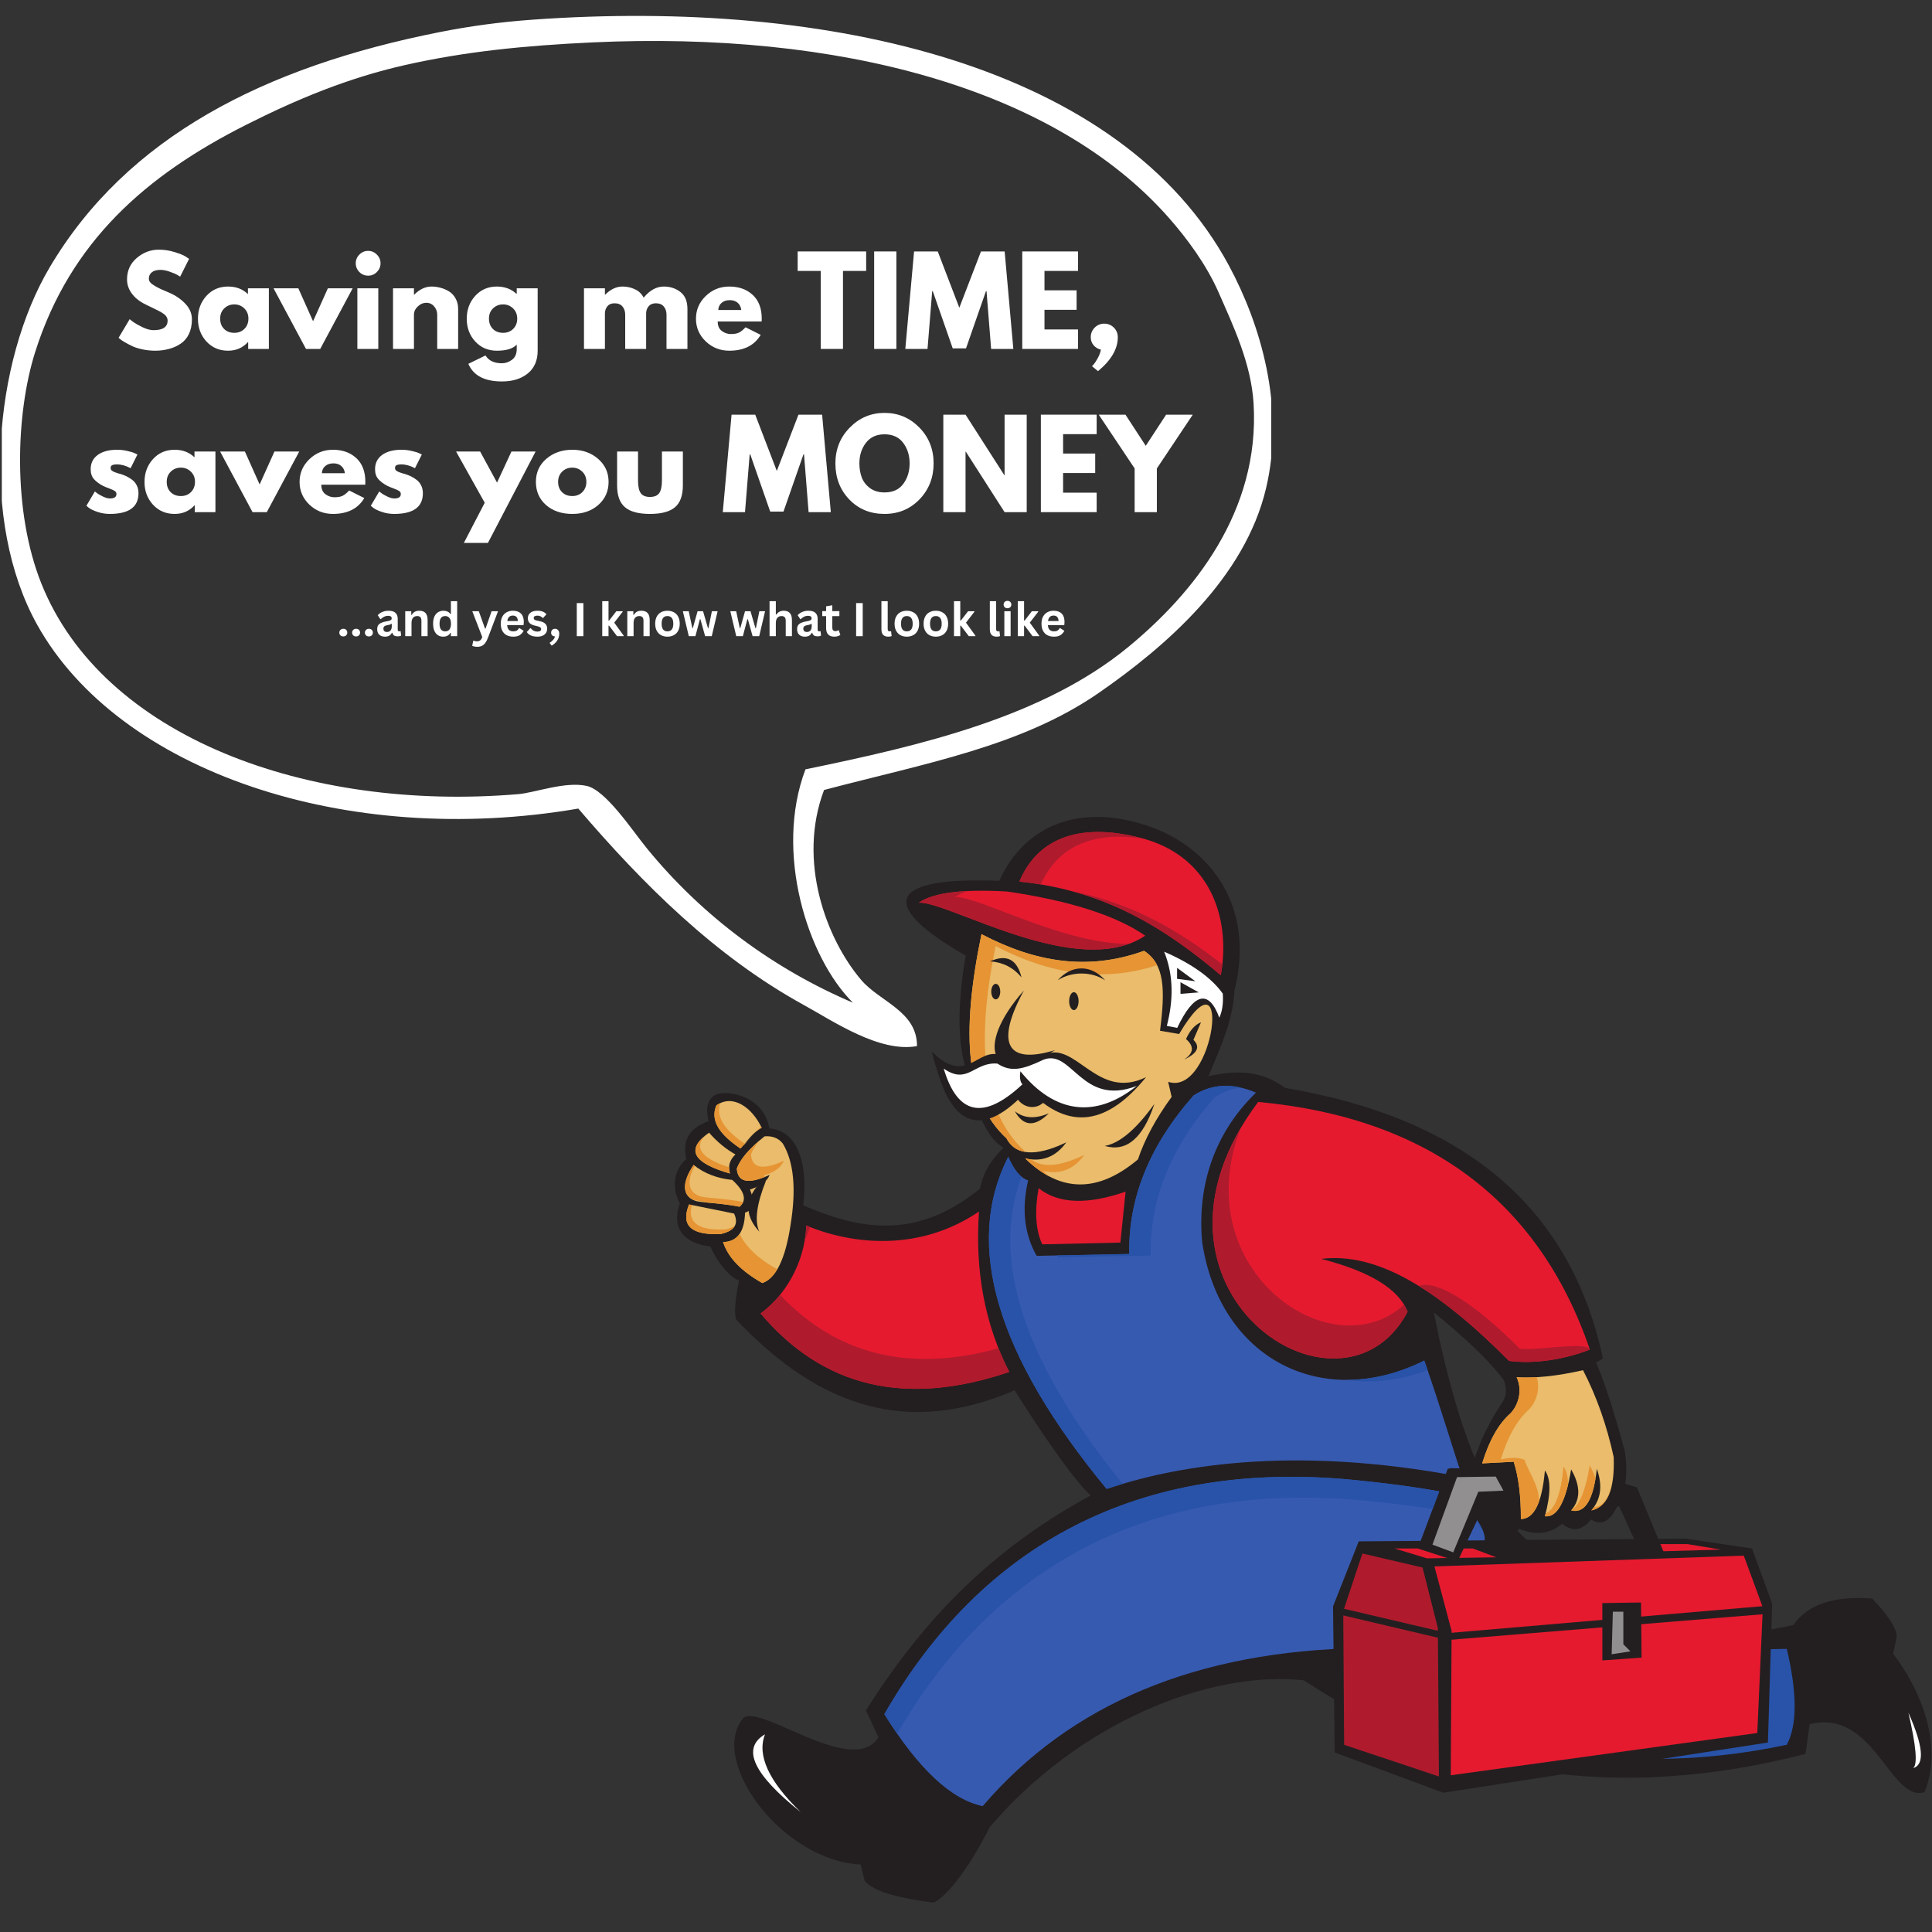<svg xmlns="http://www.w3.org/2000/svg" xmlns:xlink="http://www.w3.org/1999/xlink" width="500" zoomAndPan="magnify" viewBox="0 0 375 375" height="500" preserveAspectRatio="xMidYMid meet" version="1.0"><rect x="0" y="0" width="375" height="375" fill="#333333" stroke="none"/><defs><g/><clipPath id="731c946e0d"><path d="M 130.984 158.566 L 374.906 158.566 L 374.906 369.297 L 130.984 369.297 Z M 130.984 158.566 " clip-rule="nonzero"/></clipPath><clipPath id="dcddf17201"><path d="M 0.352 3.086 L 246.75 3.086 L 246.75 203.23 L 0.352 203.23 Z M 0.352 3.086 " clip-rule="nonzero"/></clipPath></defs><g clip-path="url(#731c946e0d)"><path fill="#231f20" d="M 234.555 208.891 C 237.02 203.016 239.277 198.121 239.594 192.359 C 243.77 175.891 234.832 164.492 223.086 160.41 C 209.691 155.75 198.801 160.164 193.98 170.965 C 172.477 170.117 170.039 175.504 187.438 185.48 C 185.844 194.82 185.844 202.098 187.438 207.309 C 185.871 208.223 183.684 207.16 180.875 204.129 C 182.305 210.738 185.219 214.375 189.621 215.043 C 191.031 219.02 192.754 221.598 194.789 222.777 C 192.309 225.137 190.785 227.781 190.219 230.719 C 179.391 239.484 169.062 239.785 155.902 233.93 C 157.051 223.859 153.664 219.273 149.336 219.027 C 148.758 215.801 146.656 213.461 143 212.461 C 138.277 211.277 136.527 213.535 137.535 217.617 C 134.188 218.828 132.262 221.023 133.227 224.973 C 130.699 227.133 130.359 230.578 131.957 233.574 C 130.277 238.258 132.621 241.34 137.883 241.949 C 139.52 245.555 141.918 248.055 143.461 248.551 C 142.672 252.32 142.48 254.84 142.883 256.117 C 159.172 273.312 176.262 278.738 196.945 269.867 C 196.734 269.523 206.652 285.512 211.676 290.277 C 194.535 299.605 180.477 312.266 168.078 332.004 L 170.527 337.23 C 165.355 345.223 146.809 329.996 144.098 333.68 C 137.672 341.992 151.957 361.207 167.059 361.895 L 167.84 365.098 C 169.824 367.371 174.98 368.445 181.152 369.297 C 183.188 368.57 187.625 363.586 192.09 354.668 C 209.145 334.594 234.453 324.16 253.043 326.145 C 281.77 344.984 314.242 349.746 350.449 340.43 L 351.246 334.672 C 363.773 331.492 366.895 349.883 373.551 347.863 C 376.891 339.684 373.77 329.344 367.461 320.977 L 368.113 317.969 C 368.367 316.418 366.785 313.852 363.379 310.27 C 355.949 309.719 350.848 311.438 348.066 315.43 C 321.836 321.098 305.398 316.207 298.762 300.746 C 290.082 295.172 283.262 279.832 278.293 254.723 C 281.883 257.699 288.449 263.039 292.543 268.738 C 302.48 267.82 308.184 265.773 311.117 263.645 C 304.742 233.797 283.566 216.914 249.445 211.164 C 244.531 207.559 239.703 207.797 234.555 208.891 " fill-opacity="1" fill-rule="evenodd"/></g><path fill="#2853a9" d="M 346.816 320.047 C 348.848 328.645 348.848 334.848 346.816 338.656 C 329.582 342.316 312.812 342.316 296.512 338.656 L 334.898 320.266 L 346.816 320.047 " fill-opacity="1" fill-rule="evenodd"/><path fill="#231f20" d="M 309.121 263.152 C 310.789 266.047 313.352 274.145 315.387 281.707 C 316.332 288.531 314.664 291.262 312.992 293.961 C 311.766 295.605 310.375 295.93 308.828 294.93 C 307.098 297.113 305.223 297.395 303.207 295.777 C 300.82 297.742 298.043 298.062 294.875 296.742 C 293.047 299.148 291.254 299.23 289.5 296.988 C 286.199 292.812 284.578 288.305 286.234 282.953 C 287.328 280.348 287.77 278.059 291.73 271.984 C 292.742 270.312 292.414 268.242 290.75 265.77 L 309.121 263.152 " fill-opacity="1" fill-rule="evenodd"/><path fill="#e61a2f" d="M 222.285 181.613 C 216.625 177.707 207.719 174.852 195.566 173.051 C 186.914 172.539 181.172 173.258 178.344 175.203 C 184.309 174.984 209.203 190.355 222.285 181.613 " fill-opacity="1" fill-rule="evenodd"/><path fill="#eabc6b" d="M 190.504 181.316 C 186.43 201.027 187.52 213.723 195.355 220.953 C 197.535 225.086 202.609 223.82 206.973 221.727 C 204.934 224.551 202.27 225.59 198.98 224.844 C 205.805 231.516 213.102 231.582 220.875 225.039 C 222.168 221.152 224.352 217.109 227.414 212.906 L 226.738 209.98 C 235.699 213.004 239.473 182.812 228.867 200.699 L 225.16 200.07 C 226.191 192.02 226.066 187.16 222.062 184.555 C 211.191 188.488 200.93 186.793 190.504 181.316 " fill-opacity="1" fill-rule="evenodd"/><path fill="#ffffff" d="M 225.961 184.723 C 227.82 189.324 227.762 194.141 226.484 199.125 L 228.5 199.512 C 231.715 192.703 234.629 191.965 236.668 197.531 C 237.242 196.297 237.469 194.738 237.344 192.867 C 235.152 189.793 231.359 187.078 225.961 184.723 " fill-opacity="1" fill-rule="evenodd"/><path fill="#e61a2f" d="M 236.957 189.293 C 226.441 180.414 214.723 172.805 197.867 171.117 C 201.09 163.348 208.723 159.293 221.66 162.707 C 234.555 166.113 239.008 177.738 236.957 189.293 " fill-opacity="1" fill-rule="evenodd"/><path fill="#e61a2f" d="M 190.02 235.156 C 189.215 246.73 191.172 257.109 195.891 266.289 C 175.844 273.098 159.754 269.312 147.629 254.934 C 152.098 251.746 156.203 245.43 156.504 237.879 C 165.512 241.633 178.516 242.984 190.02 235.156 " fill-opacity="1" fill-rule="evenodd"/><path fill="#375ab1" d="M 195.707 224.535 C 187.023 241.555 193.383 263.047 214.793 288.996 C 227.066 284.863 250.004 280.195 283.863 286.691 C 282.238 282.066 279.719 273.383 276.453 264.09 C 256.766 273.891 236.723 263.867 233.328 241.016 C 232.477 231.613 234.777 220.816 243.785 212.078 C 239.277 210.152 235.242 210.336 231.676 212.633 C 223.137 222.301 218.973 232.555 219.195 243.398 L 201.211 243.762 C 198.816 239.535 198.266 234.648 199.562 229.113 C 198.109 228.668 196.824 227.141 195.707 224.535 " fill-opacity="1" fill-rule="evenodd"/><path fill="#375ab1" d="M 262.781 287.258 C 221.062 283.168 190.57 299.812 171.656 332.719 C 178.262 343.352 184.621 349.301 190.738 350.566 C 207.812 330.641 232.379 320.41 264.434 319.875 C 295.445 298.188 289.102 300.352 283.773 290.363 C 278.199 289.121 271.195 288.082 262.781 287.258 " fill-opacity="1" fill-rule="evenodd"/><path fill="#e61a2f" d="M 244.207 213.891 C 216.945 250.242 260.262 279.039 273.211 254.625 C 271.488 250.199 265.898 246.773 256.438 244.348 C 267.191 243.023 278.844 250.004 292.902 264.148 C 297.617 264.77 303.383 263.965 308.59 261.957 C 298.648 232.809 276.648 216.863 244.207 213.891 " fill-opacity="1" fill-rule="evenodd"/><path fill="#eabc6b" d="M 153.449 237.742 C 154.582 230.762 154.082 225.496 151.938 221.953 C 151.098 220.91 149.922 220.445 148.41 220.559 C 145.52 222.844 143.719 224.926 143.016 226.801 C 143.172 229.512 145.293 229.926 149.387 228.043 C 148.883 229.32 147.609 230.266 145.57 230.879 C 146.582 233.344 146.266 234.844 144.613 235.375 C 144.508 239.125 143.086 241.031 140.352 241.086 C 141.309 244.066 143.848 246.715 147.965 249.039 C 150.625 248.117 152.453 244.352 153.449 237.742 " fill-opacity="1" fill-rule="evenodd"/><path fill="#231f20" d="M 207.523 194.32 C 207.523 193.363 207.934 192.582 208.438 192.582 C 208.941 192.582 209.352 193.363 209.352 194.32 C 209.352 195.281 208.941 196.059 208.438 196.059 C 207.934 196.059 207.523 195.281 207.523 194.32 " fill-opacity="1" fill-rule="nonzero"/><path fill="#231f20" d="M 224.062 214.277 C 221.844 220.945 218.633 223.66 214.426 222.422 C 217.312 221.922 220.523 219.207 224.062 214.277 " fill-opacity="1" fill-rule="evenodd"/><path fill="#231f20" d="M 203.281 213.105 C 201.668 215.711 198.359 215.383 197.031 212.547 C 198.422 210.328 200.504 210.512 203.281 213.105 " fill-opacity="1" fill-rule="evenodd"/><path fill="#231f20" d="M 203.59 216.086 C 200.852 218.793 198.648 218.664 196.977 215.691 C 198.73 217.09 200.934 217.223 203.59 216.086 " fill-opacity="1" fill-rule="evenodd"/><path fill="#eabc6b" d="M 142.129 229.02 C 144.551 231.23 145.023 232.969 143.551 234.223 C 139.812 233.504 137.039 233.504 135.227 233.16 C 132.406 232.379 132.207 229.676 134.629 226.117 C 136.723 227.777 139.227 228.742 142.129 229.02 Z M 137.625 219.852 C 139.195 221.637 140.902 223.047 142.75 224.078 C 141.621 225.137 141.266 226.371 141.688 227.777 C 134.406 225.703 133.055 223.059 137.625 219.852 Z M 147.84 218.898 C 146.184 219.754 145.012 221.496 143.727 222.926 C 139.672 220.199 137.812 217.527 139.043 214.559 C 142.305 212.254 146.004 215.027 147.84 218.898 Z M 142.484 235.551 C 143.434 237.59 142.578 238.91 139.91 239.516 C 134.152 239.797 132.094 237.883 133.742 233.781 L 142.484 235.551 " fill-opacity="1" fill-rule="nonzero"/><path fill="#e61a2f" d="M 218.477 231.297 C 211.016 233.891 205.391 233.664 201.594 230.621 C 200.789 235.152 201.023 238.789 202.301 241.523 C 206.938 241.422 211.992 241.309 217.461 241.184 L 218.477 231.297 " fill-opacity="1" fill-rule="evenodd"/><path fill="#ffffff" d="M 148.488 336.629 C 143.871 339.332 146.18 344.359 155.41 351.719 C 149.195 345.711 146.891 340.68 148.488 336.629 " fill-opacity="1" fill-rule="evenodd"/><path fill="#231f20" d="M 228.473 187.863 L 232.016 190.461 L 228.473 189.992 Z M 228.473 187.863 " fill-opacity="1" fill-rule="evenodd"/><path fill="#231f20" d="M 229.133 190.648 L 232.676 192.625 L 229.133 192.906 Z M 229.133 190.648 " fill-opacity="1" fill-rule="evenodd"/><path fill="#231f20" d="M 327.102 298.645 L 263.727 299.176 L 258.742 311.793 L 259.062 340.148 L 280.137 347.965 L 343.152 338.223 L 343.973 311.258 L 340.066 300.562 L 327.102 298.645 " fill-opacity="1" fill-rule="evenodd"/><path fill="#af1b2d" d="M 264.441 301.535 L 260.723 312.715 L 260.898 338.672 L 279.293 344.809 L 279.09 316.02 L 276.117 304.258 L 264.441 301.535 " fill-opacity="1" fill-rule="evenodd"/><path fill="#e61a2f" d="M 278.426 304.043 L 281.754 316.551 L 281.59 344.578 L 341.09 336.375 L 342.164 312.008 L 338.461 301.949 L 278.426 304.043 " fill-opacity="1" fill-rule="evenodd"/><path fill="#eabc6b" d="M 294.379 267.324 C 295.637 270.051 294.578 272.871 293.199 274.312 C 290.898 276.32 289.059 279.562 287.688 284.039 L 293.809 283.719 C 294.758 286.672 295.223 290.379 295.199 294.84 C 297.758 294.832 299.312 291.691 299.863 285.426 C 301.031 287 301.031 289.961 299.863 294.309 C 302.211 294.594 303.906 291.562 304.957 285.211 C 306.809 288.438 306.809 291.09 304.957 293.176 C 307.625 293.84 309.289 291.148 309.941 285.105 C 311.105 288.344 310.75 291.035 308.871 293.176 C 312.004 292.504 313.453 289.043 313.215 282.801 C 311.875 276.641 309.891 271.023 307.266 265.953 C 302.285 267.086 297.992 267.543 294.379 267.324 " fill-opacity="1" fill-rule="evenodd"/><path fill="#e61a2f" d="M 270.703 300.562 L 276.977 302.473 L 290.43 302.273 L 285.871 300.562 L 270.703 300.562 " fill-opacity="1" fill-rule="evenodd"/><path fill="#e61a2f" d="M 327.531 299.711 L 320.66 299.711 L 322.758 301.098 L 334.012 300.777 L 327.531 299.711 " fill-opacity="1" fill-rule="evenodd"/><path fill="#231f20" d="M 342.914 311.688 L 280.992 316.984 L 259.77 312.008 L 259.875 313.352 L 280.992 318.328 L 343.125 313.246 L 342.914 311.688 " fill-opacity="1" fill-rule="evenodd"/><path fill="#231f20" d="M 318.523 311.047 L 318.629 321.742 L 311.02 322.285 L 311.012 311.152 L 318.523 311.047 " fill-opacity="1" fill-rule="evenodd"/><path fill="#231f20" d="M 314.391 287.668 L 317.73 288.707 L 322.988 301.422 L 317.773 300.031 L 314.289 292.387 L 313.109 292.32 L 314.391 287.668 " fill-opacity="1" fill-rule="evenodd"/><path fill="#231f20" d="M 290.035 285.352 C 284.852 285.254 281.438 284.699 280.977 285.156 L 275.191 300.562 L 282.91 303.059 L 288.875 290.559 L 293.199 290.559 L 290.035 285.352 " fill-opacity="1" fill-rule="evenodd"/><path fill="#918f8f" d="M 290.324 286.602 L 282.812 286.707 L 278.039 299.816 L 282.07 301.312 L 286.941 289.547 L 291.82 289.332 L 290.324 286.602 " fill-opacity="1" fill-rule="evenodd"/><path fill="#231f20" d="M 148.691 229.141 C 146.859 233.68 146.422 236.992 147.387 239.066 C 144.762 236.219 144.566 233.34 146.805 230.426 L 148.691 229.141 " fill-opacity="1" fill-rule="evenodd"/><path fill="#918f8f" d="M 313.051 312.828 L 312.824 321.09 L 316.465 320.523 L 315.09 319.152 L 315.09 312.828 L 313.051 312.828 " fill-opacity="1" fill-rule="evenodd"/><path fill="#ffffff" d="M 370.422 332.438 C 373.32 338.934 373.621 342.523 371.324 343.203 C 372.238 342.543 371.938 338.957 370.422 332.438 " fill-opacity="1" fill-rule="evenodd"/><path fill="#e69434" d="M 190.504 181.316 C 200.93 186.793 211.191 188.488 222.062 184.555 C 223.195 185.293 224.02 186.211 224.594 187.332 C 214.078 190.828 203.375 188.949 193.258 183.633 C 189.184 203.344 191.016 216.168 198.848 223.395 L 198.953 223.586 C 197.465 223.336 196.195 222.547 195.355 220.953 C 187.52 213.723 186.43 201.027 190.504 181.316 Z M 203.57 228.301 C 202.02 227.469 200.488 226.316 198.98 224.844 C 199.387 224.938 199.785 225.004 200.172 225.039 C 202.711 227.082 206.832 225.914 210.469 224.168 C 208.426 226.992 205.762 228.031 202.477 227.285 C 202.84 227.641 203.207 227.98 203.57 228.301 " fill-opacity="1" fill-rule="evenodd"/><path fill="#231f20" d="M 198.27 189.711 C 197.41 186.195 195.379 185.156 192.172 186.594 C 194.676 186.773 196.707 187.809 198.27 189.711 " fill-opacity="1" fill-rule="evenodd"/><path fill="#231f20" d="M 198.746 192.246 C 188.793 203.465 192.559 211.367 204.812 203.812 C 195.055 206.824 193.324 202.18 198.746 192.246 " fill-opacity="1" fill-rule="evenodd"/><path fill="#231f20" d="M 194.121 204.75 C 189.629 203.367 187.719 210.625 181.094 204.363 C 184.141 219.277 190.762 221.195 199.555 211.453 C 207.637 219.906 215.176 218.02 222.453 209.07 C 212.91 213.758 208.793 201.832 202.707 204.734 C 198.727 205.383 195.918 205.656 194.121 204.75 " fill-opacity="1" fill-rule="evenodd"/><path fill="#ffffff" d="M 202.477 205.715 C 198.57 207.582 196.211 208.164 193.605 206.445 C 189.055 206.062 187.867 210.664 183.172 207.418 C 185.797 216.211 190.746 217.668 198.453 210.469 C 198.004 209.988 197.875 209.145 198.062 207.934 C 204.734 216.188 212.672 217.152 220.648 210.773 C 209.914 214.926 208.066 203.418 202.477 205.715 " fill-opacity="1" fill-rule="evenodd"/><path fill="#231f20" d="M 192.402 192.469 C 192.402 191.637 192.793 190.961 193.277 190.961 C 193.758 190.961 194.148 191.637 194.148 192.469 C 194.148 193.301 193.758 193.977 193.277 193.977 C 192.793 193.977 192.402 193.301 192.402 192.469 " fill-opacity="1" fill-rule="nonzero"/><path fill="#231f20" d="M 214.52 190.289 C 211.793 187.117 207.898 187.277 205.305 190.266 C 207.875 188.598 211.766 188.438 214.52 190.289 " fill-opacity="1" fill-rule="evenodd"/><path fill="#e69434" d="M 294.379 267.324 C 295.602 267.398 296.898 267.395 298.277 267.312 C 299.047 269.797 298.059 272.242 296.805 273.551 C 294.504 275.559 292.668 278.801 291.297 283.273 C 293.188 282.859 294.723 282.883 295.898 283.336 C 296.645 285.664 298.609 288.078 298.754 291.344 C 297.941 293.668 296.758 294.836 295.199 294.84 C 295.223 290.379 294.758 286.672 293.809 283.719 L 287.688 284.039 C 289.059 279.562 290.898 276.32 293.199 274.312 C 294.578 272.871 295.637 270.051 294.379 267.324 Z M 312.832 288.379 C 312.219 291.141 310.895 292.738 308.871 293.176 C 309.062 292.961 309.234 292.738 309.395 292.512 C 310.941 292.473 312.09 291.094 312.832 288.379 Z M 309.684 287.016 C 308.91 291.664 307.355 293.723 305.023 293.191 C 306.809 291.09 306.809 288.438 304.957 285.211 C 304.773 286.32 304.57 287.328 304.348 288.234 C 303.293 292.52 301.801 294.543 299.863 294.309 L 299.992 293.816 C 301.852 292.945 303.012 289.895 303.473 284.664 C 304.078 285.48 304.371 286.672 304.348 288.234 C 304.57 287.328 304.773 286.32 304.957 285.211 C 306.809 288.438 306.809 291.09 304.957 293.176 C 306.582 292.215 307.762 289.301 308.562 284.449 C 309.082 285.348 309.453 286.203 309.684 287.016 " fill-opacity="1" fill-rule="evenodd"/><path fill="#e69434" d="M 150.98 246.191 C 150.133 247.688 149.129 248.633 147.965 249.039 C 143.848 246.715 141.309 244.066 140.352 241.086 C 141.777 241.059 142.848 240.527 143.559 239.496 C 144.75 242.008 147.133 244.277 150.715 246.293 C 150.805 246.266 150.895 246.23 150.98 246.191 Z M 148.441 228.449 C 144.965 229.844 143.16 229.297 143.016 226.801 C 143.633 225.16 145.086 223.363 147.375 221.406 C 146.617 222.332 146.082 223.219 145.766 224.059 C 145.918 226.77 148.043 227.184 152.133 225.301 C 151.633 226.574 150.359 227.52 148.316 228.137 L 148.441 228.449 " fill-opacity="1" fill-rule="evenodd"/><path fill="#e69434" d="M 144.254 233.297 C 144.117 233.629 143.883 233.938 143.551 234.223 C 141.008 233.734 138.91 233.578 137.262 233.422 L 134.633 232.887 C 132.395 231.949 132.398 229.398 134.629 226.117 L 134.859 226.293 C 133.172 229.32 133.59 231.566 136.121 232.27 C 137.902 232.609 140.613 232.617 144.254 233.297 Z M 141.516 226.566 C 141.504 226.953 141.559 227.359 141.688 227.777 C 134.977 225.863 133.301 223.469 136.664 220.59 C 134.727 222.922 136.344 224.914 141.516 226.566 Z M 142.633 237.938 C 142.238 238.668 141.332 239.195 139.91 239.516 C 134.152 239.797 132.094 237.883 133.742 233.781 L 134.293 233.891 C 133.367 237.305 135.535 238.883 140.805 238.625 C 141.559 238.453 142.168 238.227 142.633 237.938 Z M 147.84 218.898 C 147.363 219.145 146.926 219.465 146.516 219.828 C 145.863 220.543 145.258 221.328 144.621 222.035 C 144.27 222.305 144 222.621 143.727 222.926 C 139.672 220.199 137.812 217.527 139.043 214.559 C 139.285 214.387 139.523 214.246 139.77 214.129 C 138.914 216.898 140.75 219.418 144.539 221.984 C 145.258 221.328 145.863 220.543 146.516 219.828 C 146.898 219.41 147.301 219.012 147.73 218.668 L 147.84 218.898 " fill-opacity="1" fill-rule="nonzero"/><path fill="#af1b2d" d="M 193.801 261.695 C 194.422 263.258 195.121 264.789 195.891 266.289 C 175.844 273.098 159.754 269.312 147.629 254.934 C 148.949 253.988 150.242 252.77 151.41 251.328 C 162.465 263.008 176.598 266.465 193.801 261.695 Z M 156.199 240.773 C 156.359 239.832 156.465 238.867 156.504 237.879 L 157.227 238.168 C 156.934 239.07 156.586 239.941 156.199 240.773 " fill-opacity="1" fill-rule="evenodd"/><path fill="#af1b2d" d="M 308.59 261.957 C 303.383 263.965 297.617 264.77 292.902 264.148 C 286.672 257.879 280.914 253.016 275.492 249.66 C 275.785 249.203 280.926 247.645 294.984 261.789 C 298.238 262.219 308.02 260.281 308.59 261.957 Z M 272.523 253.238 C 272.797 253.688 273.027 254.152 273.211 254.625 C 260.863 277.902 220.91 252.805 240.848 218.91 C 230.148 246.57 258.523 266.074 272.523 253.238 " fill-opacity="1" fill-rule="evenodd"/><path fill="#2853a9" d="M 195.707 224.535 C 196.488 226.352 197.348 227.641 198.289 228.41 C 192.234 244.543 198.77 264.41 217.898 288.016 C 216.797 288.344 215.762 288.672 214.793 288.996 C 193.383 263.047 187.023 241.555 195.707 224.535 Z M 205.16 243.684 L 219.195 243.398 C 218.973 232.555 223.137 222.301 231.676 212.633 C 234.469 210.836 237.547 210.332 240.918 211.125 C 239.129 211.305 237.434 211.91 235.836 212.938 C 227.293 222.605 223.133 232.859 223.355 243.703 L 205.371 244.066 Z M 261.367 267.836 C 266.223 267.84 271.348 266.629 276.453 264.09 L 277.094 265.934 C 271.684 267.988 266.324 268.574 261.367 267.836 " fill-opacity="1" fill-rule="evenodd"/><path fill="#2853a9" d="M 262.781 287.258 C 269.105 287.875 274.629 288.621 279.355 289.477 L 278.07 292.902 C 274.211 292.297 269.898 291.762 265.133 291.293 C 223.516 287.219 193.07 303.77 174.145 336.523 C 173.32 335.328 172.488 334.062 171.656 332.719 C 190.57 299.812 221.062 283.168 262.781 287.258 Z M 286.719 295.078 C 287.258 295.918 287.695 296.68 287.953 297.426 C 287.523 296.777 287.07 296.07 286.617 295.285 L 286.719 295.078 " fill-opacity="1" fill-rule="evenodd"/><path fill="#af1b2d" d="M 236.957 189.293 C 228.66 182.289 219.613 176.074 207.891 172.934 C 219.793 175.277 229.004 180.715 237.258 187.199 C 237.18 187.895 237.082 188.594 236.957 189.293 Z M 202.031 171.668 C 200.68 171.445 199.289 171.258 197.867 171.117 C 201.09 163.348 208.723 159.293 221.66 162.707 C 221.898 162.773 222.133 162.836 222.367 162.906 C 211.609 160.996 205.047 164.82 202.031 171.668 " fill-opacity="1" fill-rule="evenodd"/><path fill="#af1b2d" d="M 219.102 183.211 C 205.52 188.102 183.855 175 178.344 175.203 C 180.219 173.914 183.371 173.164 187.797 172.953 C 186.832 173.27 186.02 173.656 185.363 174.105 C 189.992 173.938 206.035 183.168 219.102 183.211 " fill-opacity="1" fill-rule="evenodd"/><path fill="#231f20" d="M 233.113 198.426 C 231.945 198.887 230.977 199.973 230.203 201.676 C 231.836 203.102 231.707 204.43 229.816 205.664 C 232.422 204.465 233.027 203.191 231.645 201.832 L 233.113 198.426 " fill-opacity="1" fill-rule="evenodd"/><g clip-path="url(#dcddf17201)"><path fill="#ffffff" d="M 156.34 149.328 C 150.254 165.406 156.719 185.887 165.559 194.625 C 150.363 188.16 136.426 178.008 125.477 164.562 C 122.691 161.145 117.574 153.336 113.852 152.539 C 109.652 151.637 103.809 153.871 100.621 154.141 C 59.641 157.602 19.922 143.035 8.023 113.25 C 2.387 99.137 3.055 80.258 6.82 68.355 C 13.621 46.844 28.434 33.996 47.707 24.262 C 57.555 19.285 67.539 15.129 78.574 12.637 C 90.121 10.027 101.68 8.848 115.051 8.227 C 162.547 6.02 204.656 17.012 226.891 42.301 C 230.387 46.27 234.16 51.363 236.516 56.73 C 239.332 63.156 242.867 70.531 243.324 78.375 C 244.559 99.316 231.559 115.277 218.875 125.68 C 202.418 139.172 178.863 144.691 156.34 149.328 Z M 213.262 134.496 C 226.395 125.406 241.625 112.129 245.73 94.812 C 249.5 78.938 244.621 62.844 238.52 51.52 C 217.68 12.867 161.27 -0.324 103.426 3.816 C 97.105 4.27 91.262 5.059 85.387 6.223 C 51.324 12.957 24.609 26.586 9.625 51.922 C -1.184 70.199 -3.992 101.16 7.219 121.27 C 23.043 149.652 67.105 164.691 112.246 156.945 C 124.719 171.52 138.777 185.582 155.941 195.027 C 161.828 198.266 170.727 204.371 177.988 203.047 C 178.031 196.285 170.77 194.449 167.164 190.215 C 160.426 182.305 154.707 167.203 159.949 153.336 C 179.562 148.156 198.246 144.895 213.262 134.496 " fill-opacity="1" fill-rule="evenodd"/></g><g fill="#ffffff" fill-opacity="1"><g transform="translate(22.485, 67.727)"><g><path d="M 8.344 -19.266 C 9.375 -19.266 10.379 -19.113 11.359 -18.812 C 12.336 -18.52 13.062 -18.227 13.531 -17.938 L 14.219 -17.484 L 12.484 -14.031 C 12.336 -14.125 12.141 -14.242 11.891 -14.391 C 11.648 -14.535 11.191 -14.727 10.516 -14.969 C 9.848 -15.219 9.223 -15.344 8.641 -15.344 C 7.922 -15.344 7.367 -15.188 6.984 -14.875 C 6.598 -14.57 6.406 -14.16 6.406 -13.641 C 6.406 -13.391 6.492 -13.148 6.672 -12.922 C 6.859 -12.703 7.172 -12.461 7.609 -12.203 C 8.055 -11.953 8.445 -11.75 8.781 -11.594 C 9.125 -11.445 9.645 -11.223 10.344 -10.922 C 11.57 -10.398 12.613 -9.691 13.469 -8.797 C 14.332 -7.898 14.766 -6.883 14.766 -5.75 C 14.766 -4.664 14.57 -3.719 14.188 -2.906 C 13.801 -2.102 13.266 -1.473 12.578 -1.016 C 11.898 -0.555 11.145 -0.219 10.312 0 C 9.488 0.227 8.598 0.344 7.641 0.344 C 6.816 0.344 6.004 0.258 5.203 0.094 C 4.41 -0.07 3.742 -0.281 3.203 -0.531 C 2.672 -0.789 2.191 -1.039 1.766 -1.281 C 1.336 -1.531 1.023 -1.738 0.828 -1.906 L 0.531 -2.156 L 2.688 -5.781 C 2.863 -5.625 3.113 -5.426 3.438 -5.188 C 3.758 -4.957 4.328 -4.641 5.141 -4.234 C 5.961 -3.836 6.688 -3.641 7.312 -3.641 C 9.133 -3.641 10.047 -4.258 10.047 -5.5 C 10.047 -5.758 9.977 -6 9.844 -6.219 C 9.719 -6.445 9.488 -6.672 9.156 -6.891 C 8.832 -7.109 8.539 -7.281 8.281 -7.406 C 8.031 -7.539 7.617 -7.742 7.047 -8.016 C 6.473 -8.285 6.051 -8.488 5.781 -8.625 C 4.633 -9.188 3.742 -9.891 3.109 -10.734 C 2.484 -11.586 2.172 -12.504 2.172 -13.484 C 2.172 -15.18 2.797 -16.566 4.047 -17.641 C 5.305 -18.723 6.738 -19.266 8.344 -19.266 Z M 8.344 -19.266 "/></g></g></g><g fill="#ffffff" fill-opacity="1"><g transform="translate(37.89, 67.727)"><g><path d="M 2.172 -1.453 C 1.078 -2.648 0.531 -4.117 0.531 -5.859 C 0.531 -7.609 1.078 -9.086 2.172 -10.297 C 3.273 -11.504 4.676 -12.109 6.375 -12.109 C 7.938 -12.109 9.223 -11.617 10.234 -10.641 L 10.234 -11.766 L 14.297 -11.766 L 14.297 0 L 10.281 0 L 10.281 -1.328 L 10.234 -1.328 C 9.223 -0.211 7.938 0.344 6.375 0.344 C 4.676 0.344 3.273 -0.254 2.172 -1.453 Z M 5.625 -7.859 C 5.102 -7.348 4.844 -6.688 4.844 -5.875 C 4.844 -5.062 5.094 -4.398 5.594 -3.891 C 6.102 -3.379 6.77 -3.125 7.594 -3.125 C 8.383 -3.125 9.035 -3.379 9.547 -3.891 C 10.066 -4.41 10.328 -5.07 10.328 -5.875 C 10.328 -6.688 10.062 -7.348 9.531 -7.859 C 9 -8.379 8.352 -8.641 7.594 -8.641 C 6.812 -8.641 6.156 -8.379 5.625 -7.859 Z M 5.625 -7.859 "/></g></g></g><g fill="#ffffff" fill-opacity="1"><g transform="translate(53.546, 67.727)"><g><path d="M 4.359 -11.766 L 7.219 -5.375 L 10.094 -11.766 L 14.906 -11.766 L 8.609 0 L 5.844 0 L -0.453 -11.766 Z M 4.359 -11.766 "/></g></g></g><g fill="#ffffff" fill-opacity="1"><g transform="translate(67.988, 67.727)"><g><path d="M 1.766 -18.312 C 2.242 -18.789 2.812 -19.031 3.469 -19.031 C 4.125 -19.031 4.688 -18.789 5.156 -18.312 C 5.633 -17.844 5.875 -17.281 5.875 -16.625 C 5.875 -15.969 5.633 -15.398 5.156 -14.922 C 4.688 -14.453 4.125 -14.219 3.469 -14.219 C 2.812 -14.219 2.242 -14.453 1.766 -14.922 C 1.297 -15.398 1.062 -15.969 1.062 -16.625 C 1.062 -17.281 1.297 -17.844 1.766 -18.312 Z M 1.375 -11.766 L 1.375 0 L 5.438 0 L 5.438 -11.766 Z M 1.375 -11.766 "/></g></g></g><g fill="#ffffff" fill-opacity="1"><g transform="translate(74.91, 67.727)"><g><path d="M 1.375 0 L 1.375 -11.766 L 5.438 -11.766 L 5.438 -10.531 L 5.484 -10.531 C 6.535 -11.582 7.66 -12.109 8.859 -12.109 C 9.43 -12.109 10.004 -12.031 10.578 -11.875 C 11.16 -11.727 11.711 -11.492 12.234 -11.172 C 12.766 -10.848 13.191 -10.391 13.516 -9.797 C 13.848 -9.211 14.016 -8.531 14.016 -7.75 L 14.016 0 L 9.953 0 L 9.953 -6.656 C 9.953 -7.258 9.754 -7.789 9.359 -8.25 C 8.973 -8.719 8.469 -8.953 7.844 -8.953 C 7.227 -8.953 6.672 -8.711 6.172 -8.234 C 5.68 -7.766 5.438 -7.238 5.438 -6.656 L 5.438 0 Z M 1.375 0 "/></g></g></g><g fill="#ffffff" fill-opacity="1"><g transform="translate(90.063, 67.727)"><g><path d="M 0.844 2.891 L 4.172 1.266 C 4.785 2.273 5.848 2.781 7.359 2.781 C 8.066 2.781 8.723 2.551 9.328 2.094 C 9.93 1.645 10.234 0.953 10.234 0.016 L 10.234 -0.844 C 9.516 -0.051 8.227 0.344 6.375 0.344 C 4.676 0.344 3.273 -0.254 2.172 -1.453 C 1.078 -2.648 0.531 -4.117 0.531 -5.859 C 0.531 -7.609 1.078 -9.086 2.172 -10.297 C 3.273 -11.504 4.676 -12.109 6.375 -12.109 C 7.883 -12.109 9.145 -11.645 10.156 -10.719 L 10.234 -10.719 L 10.234 -11.766 L 14.297 -11.766 L 14.297 0.328 C 14.297 2.234 13.66 3.707 12.391 4.75 C 11.117 5.789 9.441 6.312 7.359 6.312 C 3.992 6.312 1.82 5.172 0.844 2.891 Z M 5.625 -7.859 C 5.102 -7.348 4.844 -6.688 4.844 -5.875 C 4.844 -5.062 5.094 -4.398 5.594 -3.891 C 6.102 -3.379 6.77 -3.125 7.594 -3.125 C 8.383 -3.125 9.035 -3.379 9.547 -3.891 C 10.066 -4.41 10.328 -5.07 10.328 -5.875 C 10.328 -6.688 10.062 -7.348 9.531 -7.859 C 9 -8.379 8.352 -8.641 7.594 -8.641 C 6.812 -8.641 6.156 -8.379 5.625 -7.859 Z M 5.625 -7.859 "/></g></g></g><g fill="#ffffff" fill-opacity="1"><g transform="translate(105.719, 67.727)"><g/></g></g><g fill="#ffffff" fill-opacity="1"><g transform="translate(111.977, 67.727)"><g><path d="M 1.375 0 L 1.375 -11.766 L 5.438 -11.766 L 5.438 -10.531 L 5.484 -10.531 C 6.535 -11.582 7.66 -12.109 8.859 -12.109 C 9.711 -12.109 10.516 -11.93 11.266 -11.578 C 12.016 -11.234 12.578 -10.691 12.953 -9.953 C 14.148 -11.391 15.453 -12.109 16.859 -12.109 C 18.109 -12.109 19.188 -11.754 20.094 -11.047 C 21 -10.348 21.453 -9.25 21.453 -7.75 L 21.453 0 L 17.391 0 L 17.391 -6.656 C 17.391 -7.281 17.219 -7.801 16.875 -8.219 C 16.531 -8.645 16.016 -8.859 15.328 -8.859 C 14.723 -8.859 14.266 -8.676 13.953 -8.312 C 13.641 -7.957 13.469 -7.523 13.438 -7.016 L 13.438 0 L 9.375 0 L 9.375 -6.656 C 9.375 -7.281 9.203 -7.801 8.859 -8.219 C 8.516 -8.645 8 -8.859 7.312 -8.859 C 6.688 -8.859 6.219 -8.66 5.906 -8.266 C 5.594 -7.879 5.438 -7.414 5.438 -6.875 L 5.438 0 Z M 1.375 0 "/></g></g></g><g fill="#ffffff" fill-opacity="1"><g transform="translate(134.556, 67.727)"><g><path d="M 13.281 -5.328 L 4.75 -5.328 C 4.75 -4.492 5.016 -3.879 5.547 -3.484 C 6.086 -3.086 6.672 -2.891 7.297 -2.891 C 7.953 -2.891 8.469 -2.977 8.844 -3.156 C 9.227 -3.332 9.664 -3.68 10.156 -4.203 L 13.094 -2.734 C 11.875 -0.68 9.844 0.344 7 0.344 C 5.219 0.344 3.691 -0.258 2.422 -1.469 C 1.16 -2.688 0.531 -4.148 0.531 -5.859 C 0.531 -7.578 1.16 -9.047 2.422 -10.266 C 3.691 -11.492 5.219 -12.109 7 -12.109 C 8.863 -12.109 10.379 -11.566 11.547 -10.484 C 12.711 -9.41 13.297 -7.875 13.297 -5.875 C 13.297 -5.594 13.289 -5.41 13.281 -5.328 Z M 4.859 -7.562 L 9.328 -7.562 C 9.242 -8.176 9.004 -8.645 8.609 -8.969 C 8.223 -9.301 7.723 -9.469 7.109 -9.469 C 6.43 -9.469 5.895 -9.289 5.5 -8.938 C 5.102 -8.594 4.891 -8.133 4.859 -7.562 Z M 4.859 -7.562 "/></g></g></g><g fill="#ffffff" fill-opacity="1"><g transform="translate(148.379, 67.727)"><g/></g></g><g fill="#ffffff" fill-opacity="1"><g transform="translate(154.637, 67.727)"><g><path d="M 0.188 -15.141 L 0.188 -18.922 L 13.484 -18.922 L 13.484 -15.141 L 8.984 -15.141 L 8.984 0 L 4.672 0 L 4.672 -15.141 Z M 0.188 -15.141 "/></g></g></g><g fill="#ffffff" fill-opacity="1"><g transform="translate(168.299, 67.727)"><g><path d="M 5.688 -18.922 L 5.688 0 L 1.375 0 L 1.375 -18.922 Z M 5.688 -18.922 "/></g></g></g><g fill="#ffffff" fill-opacity="1"><g transform="translate(175.36, 67.727)"><g><path d="M 17.016 0 L 16.125 -11.219 L 16.016 -11.219 L 12.141 -0.109 L 9.562 -0.109 L 5.688 -11.219 L 5.578 -11.219 L 4.672 0 L 0.359 0 L 2.062 -18.922 L 6.656 -18.922 L 10.844 -8 L 15.047 -18.922 L 19.641 -18.922 L 21.328 0 Z M 17.016 0 "/></g></g></g><g fill="#ffffff" fill-opacity="1"><g transform="translate(197.045, 67.727)"><g><path d="M 12.203 -18.922 L 12.203 -15.141 L 5.688 -15.141 L 5.688 -11.375 L 11.922 -11.375 L 11.922 -7.594 L 5.688 -7.594 L 5.688 -3.781 L 12.203 -3.781 L 12.203 0 L 1.375 0 L 1.375 -18.922 Z M 12.203 -18.922 "/></g></g></g><g fill="#ffffff" fill-opacity="1"><g transform="translate(210.34, 67.727)"><g><path d="M 3.984 -4.906 C 4.723 -4.906 5.348 -4.648 5.859 -4.141 C 6.367 -3.629 6.625 -3.004 6.625 -2.266 C 6.625 -0.004 5.344 2.188 2.781 4.312 L 1.609 3.344 C 1.711 3.258 1.844 3.125 2 2.938 C 2.164 2.75 2.406 2.375 2.719 1.812 C 3.031 1.258 3.238 0.703 3.344 0.141 C 2.77 0.004 2.297 -0.281 1.922 -0.719 C 1.555 -1.156 1.375 -1.672 1.375 -2.266 C 1.375 -3.004 1.629 -3.629 2.141 -4.141 C 2.648 -4.648 3.266 -4.906 3.984 -4.906 Z M 3.984 -4.906 "/></g></g></g><g fill="#ffffff" fill-opacity="1"><g transform="translate(218.342, 67.727)"><g/></g></g><g fill="#ffffff" fill-opacity="1"><g transform="translate(16.24, 99.408)"><g><path d="M 6.484 -12.109 C 7.16 -12.109 7.828 -12.031 8.484 -11.875 C 9.141 -11.727 9.629 -11.578 9.953 -11.422 L 10.438 -11.188 L 9.109 -8.531 C 8.191 -9.02 7.316 -9.266 6.484 -9.266 C 6.023 -9.266 5.703 -9.211 5.516 -9.109 C 5.328 -9.016 5.234 -8.832 5.234 -8.562 C 5.234 -8.5 5.238 -8.438 5.25 -8.375 C 5.27 -8.312 5.301 -8.254 5.344 -8.203 C 5.383 -8.148 5.426 -8.102 5.469 -8.062 C 5.508 -8.02 5.57 -7.977 5.656 -7.938 C 5.75 -7.895 5.82 -7.859 5.875 -7.828 C 5.938 -7.805 6.023 -7.77 6.141 -7.719 C 6.266 -7.676 6.359 -7.645 6.422 -7.625 C 6.484 -7.602 6.586 -7.566 6.734 -7.516 C 6.879 -7.473 6.988 -7.445 7.062 -7.438 C 7.539 -7.289 7.953 -7.133 8.297 -6.969 C 8.648 -6.801 9.02 -6.57 9.406 -6.281 C 9.801 -5.988 10.102 -5.617 10.312 -5.172 C 10.531 -4.734 10.641 -4.234 10.641 -3.672 C 10.641 -0.992 8.781 0.344 5.062 0.344 C 4.227 0.344 3.43 0.211 2.672 -0.047 C 1.91 -0.305 1.363 -0.566 1.031 -0.828 L 0.531 -1.234 L 2.172 -4.016 C 2.297 -3.91 2.457 -3.785 2.656 -3.641 C 2.852 -3.492 3.211 -3.289 3.734 -3.031 C 4.254 -2.781 4.707 -2.656 5.094 -2.656 C 5.938 -2.656 6.359 -2.941 6.359 -3.516 C 6.359 -3.773 6.25 -3.973 6.031 -4.109 C 5.82 -4.254 5.457 -4.422 4.938 -4.609 C 4.426 -4.797 4.023 -4.961 3.734 -5.109 C 3.004 -5.492 2.426 -5.926 2 -6.406 C 1.57 -6.895 1.359 -7.535 1.359 -8.328 C 1.359 -9.516 1.816 -10.441 2.734 -11.109 C 3.66 -11.773 4.91 -12.109 6.484 -12.109 Z M 6.484 -12.109 "/></g></g></g><g fill="#ffffff" fill-opacity="1"><g transform="translate(27.518, 99.408)"><g><path d="M 2.172 -1.453 C 1.078 -2.648 0.531 -4.117 0.531 -5.859 C 0.531 -7.609 1.078 -9.086 2.172 -10.297 C 3.273 -11.504 4.676 -12.109 6.375 -12.109 C 7.938 -12.109 9.223 -11.617 10.234 -10.641 L 10.234 -11.766 L 14.297 -11.766 L 14.297 0 L 10.281 0 L 10.281 -1.328 L 10.234 -1.328 C 9.223 -0.211 7.938 0.344 6.375 0.344 C 4.676 0.344 3.273 -0.254 2.172 -1.453 Z M 5.625 -7.859 C 5.102 -7.348 4.844 -6.688 4.844 -5.875 C 4.844 -5.062 5.094 -4.398 5.594 -3.891 C 6.102 -3.379 6.77 -3.125 7.594 -3.125 C 8.383 -3.125 9.035 -3.379 9.547 -3.891 C 10.066 -4.41 10.328 -5.07 10.328 -5.875 C 10.328 -6.688 10.062 -7.348 9.531 -7.859 C 9 -8.379 8.352 -8.641 7.594 -8.641 C 6.812 -8.641 6.156 -8.379 5.625 -7.859 Z M 5.625 -7.859 "/></g></g></g><g fill="#ffffff" fill-opacity="1"><g transform="translate(43.175, 99.408)"><g><path d="M 4.359 -11.766 L 7.219 -5.375 L 10.094 -11.766 L 14.906 -11.766 L 8.609 0 L 5.844 0 L -0.453 -11.766 Z M 4.359 -11.766 "/></g></g></g><g fill="#ffffff" fill-opacity="1"><g transform="translate(57.617, 99.408)"><g><path d="M 13.281 -5.328 L 4.75 -5.328 C 4.75 -4.492 5.016 -3.879 5.547 -3.484 C 6.086 -3.086 6.672 -2.891 7.297 -2.891 C 7.953 -2.891 8.469 -2.977 8.844 -3.156 C 9.227 -3.332 9.664 -3.68 10.156 -4.203 L 13.094 -2.734 C 11.875 -0.68 9.844 0.344 7 0.344 C 5.219 0.344 3.691 -0.258 2.422 -1.469 C 1.16 -2.688 0.531 -4.148 0.531 -5.859 C 0.531 -7.578 1.16 -9.047 2.422 -10.266 C 3.691 -11.492 5.219 -12.109 7 -12.109 C 8.863 -12.109 10.379 -11.566 11.547 -10.484 C 12.711 -9.41 13.297 -7.875 13.297 -5.875 C 13.297 -5.594 13.289 -5.41 13.281 -5.328 Z M 4.859 -7.562 L 9.328 -7.562 C 9.242 -8.176 9.004 -8.645 8.609 -8.969 C 8.223 -9.301 7.723 -9.469 7.109 -9.469 C 6.43 -9.469 5.895 -9.289 5.5 -8.938 C 5.102 -8.594 4.891 -8.133 4.859 -7.562 Z M 4.859 -7.562 "/></g></g></g><g fill="#ffffff" fill-opacity="1"><g transform="translate(71.439, 99.408)"><g><path d="M 6.484 -12.109 C 7.16 -12.109 7.828 -12.031 8.484 -11.875 C 9.141 -11.727 9.629 -11.578 9.953 -11.422 L 10.438 -11.188 L 9.109 -8.531 C 8.191 -9.02 7.316 -9.266 6.484 -9.266 C 6.023 -9.266 5.703 -9.211 5.516 -9.109 C 5.328 -9.016 5.234 -8.832 5.234 -8.562 C 5.234 -8.5 5.238 -8.438 5.25 -8.375 C 5.27 -8.312 5.301 -8.254 5.344 -8.203 C 5.383 -8.148 5.426 -8.102 5.469 -8.062 C 5.508 -8.02 5.57 -7.977 5.656 -7.938 C 5.75 -7.895 5.82 -7.859 5.875 -7.828 C 5.938 -7.805 6.023 -7.77 6.141 -7.719 C 6.266 -7.676 6.359 -7.645 6.422 -7.625 C 6.484 -7.602 6.586 -7.566 6.734 -7.516 C 6.879 -7.473 6.988 -7.445 7.062 -7.438 C 7.539 -7.289 7.953 -7.133 8.297 -6.969 C 8.648 -6.801 9.02 -6.57 9.406 -6.281 C 9.801 -5.988 10.102 -5.617 10.312 -5.172 C 10.531 -4.734 10.641 -4.234 10.641 -3.672 C 10.641 -0.992 8.781 0.344 5.062 0.344 C 4.227 0.344 3.43 0.211 2.672 -0.047 C 1.91 -0.305 1.363 -0.566 1.031 -0.828 L 0.531 -1.234 L 2.172 -4.016 C 2.297 -3.91 2.457 -3.785 2.656 -3.641 C 2.852 -3.492 3.211 -3.289 3.734 -3.031 C 4.254 -2.781 4.707 -2.656 5.094 -2.656 C 5.938 -2.656 6.359 -2.941 6.359 -3.516 C 6.359 -3.773 6.25 -3.973 6.031 -4.109 C 5.82 -4.254 5.457 -4.422 4.938 -4.609 C 4.426 -4.797 4.023 -4.961 3.734 -5.109 C 3.004 -5.492 2.426 -5.926 2 -6.406 C 1.57 -6.895 1.359 -7.535 1.359 -8.328 C 1.359 -9.516 1.816 -10.441 2.734 -11.109 C 3.66 -11.773 4.91 -12.109 6.484 -12.109 Z M 6.484 -12.109 "/></g></g></g><g fill="#ffffff" fill-opacity="1"><g transform="translate(82.717, 99.408)"><g/></g></g><g fill="#ffffff" fill-opacity="1"><g transform="translate(88.975, 99.408)"><g><path d="M 10.297 -11.766 L 14.984 -11.766 L 5.734 5.969 L 1.062 5.969 L 5.109 -1.828 L -0.453 -11.766 L 4.219 -11.766 L 7.5 -5.734 Z M 10.297 -11.766 "/></g></g></g><g fill="#ffffff" fill-opacity="1"><g transform="translate(103.486, 99.408)"><g><path d="M 2.484 -1.391 C 1.18 -2.555 0.531 -4.051 0.531 -5.875 C 0.531 -7.695 1.207 -9.191 2.562 -10.359 C 3.926 -11.523 5.609 -12.109 7.609 -12.109 C 9.586 -12.109 11.254 -11.52 12.609 -10.344 C 13.961 -9.164 14.641 -7.676 14.641 -5.875 C 14.641 -4.07 13.977 -2.582 12.656 -1.406 C 11.332 -0.238 9.648 0.344 7.609 0.344 C 5.504 0.344 3.797 -0.234 2.484 -1.391 Z M 5.625 -7.859 C 5.102 -7.348 4.844 -6.688 4.844 -5.875 C 4.844 -5.062 5.094 -4.398 5.594 -3.891 C 6.102 -3.379 6.77 -3.125 7.594 -3.125 C 8.383 -3.125 9.035 -3.379 9.547 -3.891 C 10.066 -4.41 10.328 -5.07 10.328 -5.875 C 10.328 -6.688 10.062 -7.348 9.531 -7.859 C 9 -8.379 8.352 -8.641 7.594 -8.641 C 6.812 -8.641 6.156 -8.379 5.625 -7.859 Z M 5.625 -7.859 "/></g></g></g><g fill="#ffffff" fill-opacity="1"><g transform="translate(118.638, 99.408)"><g><path d="M 5.203 -11.766 L 5.203 -6.172 C 5.203 -5.004 5.379 -4.176 5.734 -3.688 C 6.086 -3.195 6.68 -2.953 7.516 -2.953 C 8.359 -2.953 8.957 -3.195 9.312 -3.688 C 9.664 -4.176 9.844 -5.004 9.844 -6.172 L 9.844 -11.766 L 13.906 -11.766 L 13.906 -5.188 C 13.906 -3.227 13.395 -1.816 12.375 -0.953 C 11.352 -0.086 9.734 0.344 7.516 0.344 C 5.305 0.344 3.691 -0.086 2.672 -0.953 C 1.648 -1.816 1.141 -3.227 1.141 -5.188 L 1.141 -11.766 Z M 5.203 -11.766 "/></g></g></g><g fill="#ffffff" fill-opacity="1"><g transform="translate(133.676, 99.408)"><g/></g></g><g fill="#ffffff" fill-opacity="1"><g transform="translate(139.934, 99.408)"><g><path d="M 17.016 0 L 16.125 -11.219 L 16.016 -11.219 L 12.141 -0.109 L 9.562 -0.109 L 5.688 -11.219 L 5.578 -11.219 L 4.672 0 L 0.359 0 L 2.062 -18.922 L 6.656 -18.922 L 10.844 -8 L 15.047 -18.922 L 19.641 -18.922 L 21.328 0 Z M 17.016 0 "/></g></g></g><g fill="#ffffff" fill-opacity="1"><g transform="translate(161.619, 99.408)"><g><path d="M 0.531 -9.469 C 0.531 -12.207 1.461 -14.523 3.328 -16.422 C 5.191 -18.316 7.438 -19.266 10.062 -19.266 C 12.707 -19.266 14.957 -18.32 16.812 -16.438 C 18.664 -14.551 19.594 -12.227 19.594 -9.469 C 19.594 -6.707 18.68 -4.379 16.859 -2.484 C 15.035 -0.598 12.77 0.344 10.062 0.344 C 7.301 0.344 5.02 -0.594 3.219 -2.469 C 1.426 -4.344 0.531 -6.676 0.531 -9.469 Z M 5.188 -9.469 C 5.188 -8.477 5.336 -7.57 5.641 -6.75 C 5.941 -5.938 6.473 -5.242 7.234 -4.672 C 8.004 -4.109 8.945 -3.828 10.062 -3.828 C 11.676 -3.828 12.891 -4.379 13.703 -5.484 C 14.523 -6.586 14.938 -7.914 14.938 -9.469 C 14.938 -11.02 14.52 -12.348 13.688 -13.453 C 12.852 -14.555 11.645 -15.109 10.062 -15.109 C 8.508 -15.109 7.305 -14.555 6.453 -13.453 C 5.609 -12.348 5.188 -11.02 5.188 -9.469 Z M 5.188 -9.469 "/></g></g></g><g fill="#ffffff" fill-opacity="1"><g transform="translate(181.723, 99.408)"><g><path d="M 5.688 -11.75 L 5.688 0 L 1.375 0 L 1.375 -18.922 L 5.688 -18.922 L 13.219 -7.172 L 13.266 -7.172 L 13.266 -18.922 L 17.562 -18.922 L 17.562 0 L 13.266 0 L 5.734 -11.75 Z M 5.688 -11.75 "/></g></g></g><g fill="#ffffff" fill-opacity="1"><g transform="translate(200.657, 99.408)"><g><path d="M 12.203 -18.922 L 12.203 -15.141 L 5.688 -15.141 L 5.688 -11.375 L 11.922 -11.375 L 11.922 -7.594 L 5.688 -7.594 L 5.688 -3.781 L 12.203 -3.781 L 12.203 0 L 1.375 0 L 1.375 -18.922 Z M 12.203 -18.922 "/></g></g></g><g fill="#ffffff" fill-opacity="1"><g transform="translate(213.952, 99.408)"><g><path d="M -0.688 -18.922 L 4.5 -18.922 L 8.438 -12.875 L 12.391 -18.922 L 17.562 -18.922 L 10.594 -8.484 L 10.594 0 L 6.281 0 L 6.281 -8.484 Z M -0.688 -18.922 "/></g></g></g><g fill="#ffffff" fill-opacity="1"><g transform="translate(65.391, 123.483)"><g><path d="M 1.234 0.047 C 1.078 0.047 0.941 0.016 0.828 -0.047 C 0.711 -0.117 0.625 -0.207 0.562 -0.312 C 0.5 -0.426 0.469 -0.551 0.469 -0.688 C 0.469 -0.832 0.5 -0.957 0.562 -1.062 C 0.625 -1.176 0.711 -1.266 0.828 -1.328 C 0.941 -1.398 1.078 -1.438 1.234 -1.438 C 1.398 -1.438 1.539 -1.406 1.656 -1.344 C 1.77 -1.281 1.859 -1.191 1.922 -1.078 C 1.984 -0.961 2.016 -0.836 2.016 -0.703 C 2.016 -0.484 1.941 -0.301 1.797 -0.156 C 1.66 -0.02 1.473 0.047 1.234 0.047 Z M 1.234 0.047 "/></g></g><g transform="translate(67.874, 123.483)"><g><path d="M 1.234 0.047 C 1.078 0.047 0.941 0.016 0.828 -0.047 C 0.711 -0.117 0.625 -0.207 0.562 -0.312 C 0.5 -0.426 0.469 -0.551 0.469 -0.688 C 0.469 -0.832 0.5 -0.957 0.562 -1.062 C 0.625 -1.176 0.711 -1.266 0.828 -1.328 C 0.941 -1.398 1.078 -1.438 1.234 -1.438 C 1.398 -1.438 1.539 -1.406 1.656 -1.344 C 1.77 -1.281 1.859 -1.191 1.922 -1.078 C 1.984 -0.961 2.016 -0.836 2.016 -0.703 C 2.016 -0.484 1.941 -0.301 1.797 -0.156 C 1.66 -0.02 1.473 0.047 1.234 0.047 Z M 1.234 0.047 "/></g></g><g transform="translate(70.357, 123.483)"><g><path d="M 1.234 0.047 C 1.078 0.047 0.941 0.016 0.828 -0.047 C 0.711 -0.117 0.625 -0.207 0.562 -0.312 C 0.5 -0.426 0.469 -0.551 0.469 -0.688 C 0.469 -0.832 0.5 -0.957 0.562 -1.062 C 0.625 -1.176 0.711 -1.266 0.828 -1.328 C 0.941 -1.398 1.078 -1.438 1.234 -1.438 C 1.398 -1.438 1.539 -1.406 1.656 -1.344 C 1.77 -1.281 1.859 -1.191 1.922 -1.078 C 1.984 -0.961 2.016 -0.836 2.016 -0.703 C 2.016 -0.484 1.941 -0.301 1.797 -0.156 C 1.66 -0.02 1.473 0.047 1.234 0.047 Z M 1.234 0.047 "/></g></g><g transform="translate(72.84, 123.483)"><g><path d="M 1.891 0.094 C 1.578 0.094 1.305 0.035 1.078 -0.078 C 0.848 -0.191 0.672 -0.359 0.547 -0.578 C 0.43 -0.805 0.375 -1.07 0.375 -1.375 C 0.375 -1.664 0.43 -1.906 0.547 -2.094 C 0.672 -2.289 0.863 -2.453 1.125 -2.578 C 1.383 -2.703 1.723 -2.801 2.141 -2.875 C 2.43 -2.914 2.648 -2.961 2.797 -3.016 C 2.953 -3.078 3.055 -3.141 3.109 -3.203 C 3.16 -3.273 3.188 -3.367 3.188 -3.484 C 3.188 -3.641 3.129 -3.754 3.016 -3.828 C 2.91 -3.91 2.734 -3.953 2.484 -3.953 C 2.211 -3.953 1.953 -3.891 1.703 -3.766 C 1.461 -3.648 1.254 -3.5 1.078 -3.312 L 0.984 -3.312 L 0.484 -4.078 C 0.723 -4.348 1.02 -4.555 1.375 -4.703 C 1.727 -4.859 2.117 -4.938 2.547 -4.938 C 3.18 -4.938 3.641 -4.801 3.922 -4.531 C 4.211 -4.258 4.359 -3.875 4.359 -3.375 L 4.359 -1.266 C 4.359 -1.047 4.457 -0.938 4.656 -0.938 C 4.727 -0.938 4.797 -0.953 4.859 -0.984 L 4.922 -0.969 L 5.016 -0.109 C 4.941 -0.066 4.844 -0.031 4.719 0 C 4.602 0.02 4.477 0.031 4.344 0.031 C 4.051 0.031 3.82 -0.02 3.656 -0.125 C 3.5 -0.238 3.383 -0.414 3.312 -0.656 L 3.219 -0.656 C 2.977 -0.156 2.535 0.094 1.891 0.094 Z M 2.281 -0.812 C 2.562 -0.812 2.785 -0.906 2.953 -1.094 C 3.117 -1.289 3.203 -1.555 3.203 -1.891 L 3.203 -2.375 L 3.125 -2.406 C 3.051 -2.344 2.953 -2.289 2.828 -2.25 C 2.711 -2.207 2.547 -2.172 2.328 -2.141 C 2.055 -2.086 1.863 -2.008 1.75 -1.906 C 1.633 -1.801 1.578 -1.648 1.578 -1.453 C 1.578 -1.242 1.641 -1.082 1.766 -0.969 C 1.891 -0.863 2.062 -0.812 2.281 -0.812 Z M 2.281 -0.812 "/></g></g><g transform="translate(77.951, 123.483)"><g><path d="M 0.703 0 L 0.703 -4.844 L 1.875 -4.844 L 1.875 -4.141 L 1.953 -4.109 C 2.254 -4.66 2.742 -4.938 3.422 -4.938 C 3.984 -4.938 4.395 -4.785 4.656 -4.484 C 4.914 -4.18 5.047 -3.738 5.047 -3.156 L 5.047 0 L 3.844 0 L 3.844 -3 C 3.844 -3.32 3.773 -3.551 3.641 -3.688 C 3.516 -3.832 3.312 -3.906 3.031 -3.906 C 2.676 -3.906 2.398 -3.789 2.203 -3.562 C 2.016 -3.344 1.922 -2.992 1.922 -2.516 L 1.922 0 Z M 0.703 0 "/></g></g><g transform="translate(83.628, 123.483)"><g><path d="M 2.391 0.094 C 2.004 0.094 1.664 0 1.375 -0.188 C 1.082 -0.375 0.852 -0.656 0.688 -1.031 C 0.52 -1.406 0.438 -1.867 0.438 -2.422 C 0.438 -2.973 0.52 -3.438 0.688 -3.812 C 0.863 -4.188 1.102 -4.469 1.406 -4.656 C 1.707 -4.844 2.055 -4.938 2.453 -4.938 C 2.754 -4.938 3.016 -4.883 3.234 -4.781 C 3.461 -4.676 3.648 -4.516 3.797 -4.297 L 3.891 -4.312 L 3.891 -6.797 L 5.109 -6.797 L 5.109 0 L 3.891 0 L 3.891 -0.625 L 3.797 -0.641 C 3.66 -0.41 3.473 -0.227 3.234 -0.094 C 3.004 0.031 2.723 0.094 2.391 0.094 Z M 2.797 -0.938 C 3.141 -0.938 3.41 -1.055 3.609 -1.297 C 3.805 -1.547 3.906 -1.922 3.906 -2.422 C 3.906 -2.922 3.805 -3.289 3.609 -3.531 C 3.41 -3.781 3.141 -3.906 2.797 -3.906 C 2.43 -3.906 2.156 -3.785 1.969 -3.547 C 1.781 -3.305 1.688 -2.93 1.688 -2.422 C 1.688 -1.91 1.781 -1.535 1.969 -1.297 C 2.156 -1.055 2.43 -0.938 2.797 -0.938 Z M 2.797 -0.938 "/></g></g><g transform="translate(89.438, 123.483)"><g/></g><g transform="translate(91.56, 123.483)"><g><path d="M 1.078 2.062 C 0.867 2.062 0.676 2.039 0.5 2 C 0.332 1.969 0.195 1.926 0.094 1.875 L 0.297 0.891 L 0.375 0.875 C 0.445 0.906 0.535 0.93 0.641 0.953 C 0.742 0.984 0.852 1 0.969 1 C 1.164 1 1.328 0.973 1.453 0.922 C 1.586 0.867 1.703 0.781 1.797 0.656 C 1.891 0.539 1.973 0.379 2.047 0.172 L 0.109 -4.844 L 1.375 -4.844 L 2.578 -1.484 L 2.688 -1.484 L 3.859 -4.844 L 5.109 -4.844 L 3.156 0.297 C 3 0.711 2.828 1.047 2.641 1.297 C 2.453 1.555 2.234 1.75 1.984 1.875 C 1.734 2 1.43 2.062 1.078 2.062 Z M 1.078 2.062 "/></g></g><g transform="translate(96.763, 123.483)"><g><path d="M 4.797 -2.156 L 1.672 -2.156 C 1.711 -1.727 1.832 -1.414 2.031 -1.219 C 2.238 -1.031 2.52 -0.938 2.875 -0.938 C 3.156 -0.938 3.379 -0.988 3.547 -1.094 C 3.723 -1.195 3.863 -1.352 3.969 -1.562 L 4.062 -1.562 L 4.875 -1.047 C 4.707 -0.711 4.461 -0.438 4.141 -0.219 C 3.828 -0.008 3.406 0.094 2.875 0.094 C 2.375 0.094 1.941 0 1.578 -0.188 C 1.211 -0.383 0.93 -0.672 0.734 -1.047 C 0.535 -1.422 0.438 -1.879 0.438 -2.422 C 0.438 -2.973 0.539 -3.438 0.75 -3.812 C 0.957 -4.188 1.238 -4.469 1.594 -4.656 C 1.945 -4.844 2.344 -4.938 2.781 -4.938 C 3.469 -4.938 3.992 -4.754 4.359 -4.391 C 4.723 -4.023 4.906 -3.492 4.906 -2.797 C 4.906 -2.535 4.895 -2.336 4.875 -2.203 Z M 3.75 -2.938 C 3.738 -3.301 3.648 -3.566 3.484 -3.734 C 3.328 -3.91 3.094 -4 2.781 -4 C 2.164 -4 1.805 -3.645 1.703 -2.938 Z M 3.75 -2.938 "/></g></g><g transform="translate(102.033, 123.483)"><g><path d="M 2.266 0.094 C 1.93 0.094 1.625 0.055 1.344 -0.016 C 1.07 -0.098 0.836 -0.207 0.641 -0.344 C 0.453 -0.477 0.312 -0.633 0.219 -0.812 L 0.891 -1.547 L 0.984 -1.547 C 1.148 -1.328 1.344 -1.16 1.562 -1.047 C 1.781 -0.941 2.02 -0.891 2.281 -0.891 C 2.508 -0.891 2.688 -0.93 2.812 -1.016 C 2.938 -1.098 3 -1.223 3 -1.391 C 3 -1.504 2.953 -1.602 2.859 -1.688 C 2.773 -1.77 2.633 -1.836 2.438 -1.891 L 1.797 -2.047 C 1.316 -2.16 0.969 -2.332 0.75 -2.562 C 0.531 -2.801 0.422 -3.102 0.422 -3.469 C 0.422 -3.77 0.492 -4.031 0.641 -4.25 C 0.797 -4.477 1.016 -4.648 1.297 -4.766 C 1.578 -4.879 1.906 -4.938 2.281 -4.938 C 2.719 -4.938 3.078 -4.875 3.359 -4.75 C 3.648 -4.625 3.875 -4.457 4.031 -4.25 L 3.391 -3.547 L 3.297 -3.547 C 3.16 -3.691 3.008 -3.801 2.844 -3.875 C 2.676 -3.945 2.488 -3.984 2.281 -3.984 C 1.801 -3.984 1.562 -3.832 1.562 -3.531 C 1.562 -3.406 1.602 -3.301 1.688 -3.219 C 1.781 -3.145 1.938 -3.082 2.156 -3.031 L 2.766 -2.906 C 3.254 -2.801 3.609 -2.629 3.828 -2.391 C 4.055 -2.16 4.172 -1.848 4.172 -1.453 C 4.172 -1.148 4.094 -0.879 3.938 -0.641 C 3.789 -0.41 3.57 -0.227 3.281 -0.094 C 3 0.031 2.66 0.094 2.266 0.094 Z M 2.266 0.094 "/></g></g><g transform="translate(106.502, 123.483)"><g><path d="M 0.172 1.297 C 0.43 1.141 0.66 0.945 0.859 0.719 C 1.066 0.488 1.18 0.258 1.203 0.031 C 0.973 0.031 0.789 -0.035 0.656 -0.172 C 0.531 -0.305 0.469 -0.484 0.469 -0.703 C 0.469 -0.836 0.5 -0.961 0.562 -1.078 C 0.625 -1.191 0.711 -1.281 0.828 -1.344 C 0.941 -1.406 1.078 -1.438 1.234 -1.438 C 1.473 -1.438 1.664 -1.352 1.812 -1.188 C 1.969 -1.031 2.047 -0.801 2.047 -0.5 C 2.047 0.02 1.91 0.473 1.641 0.859 C 1.379 1.254 1.023 1.582 0.578 1.844 Z M 0.172 1.297 "/></g></g><g transform="translate(109.002, 123.483)"><g/></g><g transform="translate(111.125, 123.483)"><g><path d="M 2.109 0 L 0.828 0 L 0.828 -6.422 L 2.109 -6.422 Z M 2.109 0 "/></g></g><g transform="translate(114.069, 123.483)"><g/></g><g transform="translate(116.192, 123.483)"><g><path d="M 0.703 0 L 0.703 -6.797 L 1.922 -6.797 L 1.922 -3.031 L 2.031 -3.031 L 3.438 -4.844 L 4.672 -4.844 L 4.672 -4.75 L 3.031 -2.625 L 4.859 -0.109 L 4.859 0 L 3.578 0 L 2.031 -2.047 L 1.922 -2.047 L 1.922 0 Z M 0.703 0 "/></g></g><g transform="translate(121.056, 123.483)"><g><path d="M 0.703 0 L 0.703 -4.844 L 1.875 -4.844 L 1.875 -4.141 L 1.953 -4.109 C 2.254 -4.66 2.742 -4.938 3.422 -4.938 C 3.984 -4.938 4.395 -4.785 4.656 -4.484 C 4.914 -4.18 5.047 -3.738 5.047 -3.156 L 5.047 0 L 3.844 0 L 3.844 -3 C 3.844 -3.32 3.773 -3.551 3.641 -3.688 C 3.516 -3.832 3.312 -3.906 3.031 -3.906 C 2.676 -3.906 2.398 -3.789 2.203 -3.562 C 2.016 -3.344 1.922 -2.992 1.922 -2.516 L 1.922 0 Z M 0.703 0 "/></g></g><g transform="translate(126.734, 123.483)"><g><path d="M 2.812 0.094 C 2.344 0.094 1.926 -0.004 1.562 -0.203 C 1.207 -0.398 0.93 -0.688 0.734 -1.062 C 0.535 -1.438 0.438 -1.891 0.438 -2.422 C 0.438 -2.953 0.535 -3.406 0.734 -3.781 C 0.93 -4.164 1.207 -4.453 1.562 -4.641 C 1.926 -4.836 2.344 -4.938 2.812 -4.938 C 3.289 -4.938 3.707 -4.836 4.062 -4.641 C 4.426 -4.453 4.707 -4.164 4.906 -3.781 C 5.102 -3.406 5.203 -2.953 5.203 -2.422 C 5.203 -1.891 5.102 -1.438 4.906 -1.062 C 4.707 -0.688 4.426 -0.398 4.062 -0.203 C 3.707 -0.004 3.289 0.094 2.812 0.094 Z M 2.812 -0.938 C 3.57 -0.938 3.953 -1.43 3.953 -2.422 C 3.953 -2.93 3.852 -3.305 3.656 -3.547 C 3.457 -3.785 3.176 -3.906 2.812 -3.906 C 2.062 -3.906 1.688 -3.41 1.688 -2.422 C 1.688 -1.43 2.062 -0.938 2.812 -0.938 Z M 2.812 -0.938 "/></g></g><g transform="translate(132.368, 123.483)"><g><path d="M 2.609 0 L 1.328 0 L 0.172 -4.844 L 1.312 -4.844 L 2.016 -1.562 L 2.109 -1.562 L 3.031 -4.844 L 4.094 -4.844 L 5.047 -1.562 L 5.141 -1.562 L 5.812 -4.844 L 6.922 -4.844 L 5.781 0 L 4.5 0 L 3.578 -3.297 L 3.484 -3.297 Z M 2.609 0 "/></g></g><g transform="translate(139.456, 123.483)"><g/></g><g transform="translate(141.579, 123.483)"><g><path d="M 2.609 0 L 1.328 0 L 0.172 -4.844 L 1.312 -4.844 L 2.016 -1.562 L 2.109 -1.562 L 3.031 -4.844 L 4.094 -4.844 L 5.047 -1.562 L 5.141 -1.562 L 5.812 -4.844 L 6.922 -4.844 L 5.781 0 L 4.5 0 L 3.578 -3.297 L 3.484 -3.297 Z M 2.609 0 "/></g></g><g transform="translate(148.667, 123.483)"><g><path d="M 0.703 0 L 0.703 -6.797 L 1.922 -6.797 L 1.922 -4.219 L 2.016 -4.203 C 2.172 -4.43 2.363 -4.609 2.594 -4.734 C 2.832 -4.867 3.117 -4.938 3.453 -4.938 C 4.516 -4.938 5.047 -4.332 5.047 -3.125 L 5.047 0 L 3.844 0 L 3.844 -2.969 C 3.844 -3.301 3.773 -3.539 3.641 -3.688 C 3.504 -3.832 3.301 -3.906 3.031 -3.906 C 2.688 -3.906 2.414 -3.789 2.219 -3.562 C 2.02 -3.344 1.922 -2.992 1.922 -2.516 L 1.922 0 Z M 0.703 0 "/></g></g><g transform="translate(154.345, 123.483)"><g><path d="M 1.891 0.094 C 1.578 0.094 1.305 0.035 1.078 -0.078 C 0.848 -0.191 0.672 -0.359 0.547 -0.578 C 0.43 -0.805 0.375 -1.07 0.375 -1.375 C 0.375 -1.664 0.43 -1.906 0.547 -2.094 C 0.672 -2.289 0.863 -2.453 1.125 -2.578 C 1.383 -2.703 1.723 -2.801 2.141 -2.875 C 2.43 -2.914 2.648 -2.961 2.797 -3.016 C 2.953 -3.078 3.055 -3.141 3.109 -3.203 C 3.16 -3.273 3.188 -3.367 3.188 -3.484 C 3.188 -3.641 3.129 -3.754 3.016 -3.828 C 2.91 -3.91 2.734 -3.953 2.484 -3.953 C 2.211 -3.953 1.953 -3.891 1.703 -3.766 C 1.461 -3.648 1.254 -3.5 1.078 -3.312 L 0.984 -3.312 L 0.484 -4.078 C 0.723 -4.348 1.02 -4.555 1.375 -4.703 C 1.727 -4.859 2.117 -4.938 2.547 -4.938 C 3.18 -4.938 3.641 -4.801 3.922 -4.531 C 4.211 -4.258 4.359 -3.875 4.359 -3.375 L 4.359 -1.266 C 4.359 -1.047 4.457 -0.938 4.656 -0.938 C 4.727 -0.938 4.797 -0.953 4.859 -0.984 L 4.922 -0.969 L 5.016 -0.109 C 4.941 -0.066 4.844 -0.031 4.719 0 C 4.602 0.02 4.477 0.031 4.344 0.031 C 4.051 0.031 3.82 -0.02 3.656 -0.125 C 3.5 -0.238 3.383 -0.414 3.312 -0.656 L 3.219 -0.656 C 2.977 -0.156 2.535 0.094 1.891 0.094 Z M 2.281 -0.812 C 2.562 -0.812 2.785 -0.906 2.953 -1.094 C 3.117 -1.289 3.203 -1.555 3.203 -1.891 L 3.203 -2.375 L 3.125 -2.406 C 3.051 -2.344 2.953 -2.289 2.828 -2.25 C 2.711 -2.207 2.547 -2.172 2.328 -2.141 C 2.055 -2.086 1.863 -2.008 1.75 -1.906 C 1.633 -1.801 1.578 -1.648 1.578 -1.453 C 1.578 -1.242 1.641 -1.082 1.766 -0.969 C 1.891 -0.863 2.062 -0.812 2.281 -0.812 Z M 2.281 -0.812 "/></g></g><g transform="translate(159.456, 123.483)"><g><path d="M 3.344 -1.156 L 3.656 -0.25 C 3.531 -0.145 3.363 -0.062 3.156 0 C 2.957 0.062 2.734 0.094 2.484 0.094 C 1.961 0.094 1.566 -0.047 1.297 -0.328 C 1.023 -0.617 0.891 -1.035 0.891 -1.578 L 0.891 -3.891 L 0.141 -3.891 L 0.141 -4.859 L 0.891 -4.859 L 0.891 -5.797 L 2.094 -6 L 2.094 -4.859 L 3.469 -4.859 L 3.469 -3.891 L 2.094 -3.891 L 2.094 -1.672 C 2.094 -1.43 2.145 -1.254 2.25 -1.141 C 2.352 -1.035 2.5 -0.984 2.688 -0.984 C 2.906 -0.984 3.094 -1.039 3.25 -1.156 Z M 3.344 -1.156 "/></g></g><g transform="translate(163.222, 123.483)"><g/></g><g transform="translate(165.345, 123.483)"><g><path d="M 2.109 0 L 0.828 0 L 0.828 -6.422 L 2.109 -6.422 Z M 2.109 0 "/></g></g><g transform="translate(168.289, 123.483)"><g/></g><g transform="translate(170.411, 123.483)"><g><path d="M 2.016 0.094 C 1.578 0.094 1.242 -0.02 1.016 -0.25 C 0.785 -0.488 0.672 -0.852 0.672 -1.344 L 0.672 -6.797 L 1.891 -6.797 L 1.891 -1.391 C 1.891 -1.086 2.008 -0.938 2.25 -0.938 C 2.32 -0.938 2.398 -0.945 2.484 -0.969 L 2.547 -0.953 L 2.656 -0.016 C 2.582 0.016 2.488 0.039 2.375 0.062 C 2.27 0.082 2.148 0.094 2.016 0.094 Z M 2.016 0.094 "/></g></g><g transform="translate(173.198, 123.483)"><g><path d="M 2.812 0.094 C 2.344 0.094 1.926 -0.004 1.562 -0.203 C 1.207 -0.398 0.93 -0.688 0.734 -1.062 C 0.535 -1.438 0.438 -1.891 0.438 -2.422 C 0.438 -2.953 0.535 -3.406 0.734 -3.781 C 0.93 -4.164 1.207 -4.453 1.562 -4.641 C 1.926 -4.836 2.344 -4.938 2.812 -4.938 C 3.289 -4.938 3.707 -4.836 4.062 -4.641 C 4.426 -4.453 4.707 -4.164 4.906 -3.781 C 5.102 -3.406 5.203 -2.953 5.203 -2.422 C 5.203 -1.891 5.102 -1.438 4.906 -1.062 C 4.707 -0.688 4.426 -0.398 4.062 -0.203 C 3.707 -0.004 3.289 0.094 2.812 0.094 Z M 2.812 -0.938 C 3.57 -0.938 3.953 -1.43 3.953 -2.422 C 3.953 -2.93 3.852 -3.305 3.656 -3.547 C 3.457 -3.785 3.176 -3.906 2.812 -3.906 C 2.062 -3.906 1.688 -3.41 1.688 -2.422 C 1.688 -1.43 2.062 -0.938 2.812 -0.938 Z M 2.812 -0.938 "/></g></g><g transform="translate(178.831, 123.483)"><g><path d="M 2.812 0.094 C 2.344 0.094 1.926 -0.004 1.562 -0.203 C 1.207 -0.398 0.93 -0.688 0.734 -1.062 C 0.535 -1.438 0.438 -1.891 0.438 -2.422 C 0.438 -2.953 0.535 -3.406 0.734 -3.781 C 0.93 -4.164 1.207 -4.453 1.562 -4.641 C 1.926 -4.836 2.344 -4.938 2.812 -4.938 C 3.289 -4.938 3.707 -4.836 4.062 -4.641 C 4.426 -4.453 4.707 -4.164 4.906 -3.781 C 5.102 -3.406 5.203 -2.953 5.203 -2.422 C 5.203 -1.891 5.102 -1.438 4.906 -1.062 C 4.707 -0.688 4.426 -0.398 4.062 -0.203 C 3.707 -0.004 3.289 0.094 2.812 0.094 Z M 2.812 -0.938 C 3.57 -0.938 3.953 -1.43 3.953 -2.422 C 3.953 -2.93 3.852 -3.305 3.656 -3.547 C 3.457 -3.785 3.176 -3.906 2.812 -3.906 C 2.062 -3.906 1.688 -3.41 1.688 -2.422 C 1.688 -1.43 2.062 -0.938 2.812 -0.938 Z M 2.812 -0.938 "/></g></g><g transform="translate(184.465, 123.483)"><g><path d="M 0.703 0 L 0.703 -6.797 L 1.922 -6.797 L 1.922 -3.031 L 2.031 -3.031 L 3.438 -4.844 L 4.672 -4.844 L 4.672 -4.75 L 3.031 -2.625 L 4.859 -0.109 L 4.859 0 L 3.578 0 L 2.031 -2.047 L 1.922 -2.047 L 1.922 0 Z M 0.703 0 "/></g></g><g transform="translate(189.33, 123.483)"><g/></g><g transform="translate(191.452, 123.483)"><g><path d="M 2.016 0.094 C 1.578 0.094 1.242 -0.02 1.016 -0.25 C 0.785 -0.488 0.672 -0.852 0.672 -1.344 L 0.672 -6.797 L 1.891 -6.797 L 1.891 -1.391 C 1.891 -1.086 2.008 -0.938 2.25 -0.938 C 2.32 -0.938 2.398 -0.945 2.484 -0.969 L 2.547 -0.953 L 2.656 -0.016 C 2.582 0.016 2.488 0.039 2.375 0.062 C 2.27 0.082 2.148 0.094 2.016 0.094 Z M 2.016 0.094 "/></g></g><g transform="translate(194.239, 123.483)"><g><path d="M 1.312 -5.422 C 1.082 -5.422 0.898 -5.488 0.766 -5.625 C 0.629 -5.758 0.562 -5.93 0.562 -6.141 C 0.562 -6.348 0.629 -6.52 0.766 -6.656 C 0.898 -6.789 1.082 -6.859 1.312 -6.859 C 1.457 -6.859 1.586 -6.828 1.703 -6.766 C 1.816 -6.703 1.906 -6.613 1.969 -6.5 C 2.031 -6.395 2.062 -6.273 2.062 -6.141 C 2.062 -6.004 2.031 -5.879 1.969 -5.766 C 1.906 -5.66 1.816 -5.578 1.703 -5.516 C 1.586 -5.453 1.457 -5.422 1.312 -5.422 Z M 0.703 0 L 0.703 -4.844 L 1.922 -4.844 L 1.922 0 Z M 0.703 0 "/></g></g><g transform="translate(196.849, 123.483)"><g><path d="M 0.703 0 L 0.703 -6.797 L 1.922 -6.797 L 1.922 -3.031 L 2.031 -3.031 L 3.438 -4.844 L 4.672 -4.844 L 4.672 -4.75 L 3.031 -2.625 L 4.859 -0.109 L 4.859 0 L 3.578 0 L 2.031 -2.047 L 1.922 -2.047 L 1.922 0 Z M 0.703 0 "/></g></g><g transform="translate(201.714, 123.483)"><g><path d="M 4.797 -2.156 L 1.672 -2.156 C 1.711 -1.727 1.832 -1.414 2.031 -1.219 C 2.238 -1.031 2.52 -0.938 2.875 -0.938 C 3.156 -0.938 3.379 -0.988 3.547 -1.094 C 3.723 -1.195 3.863 -1.352 3.969 -1.562 L 4.062 -1.562 L 4.875 -1.047 C 4.707 -0.711 4.461 -0.438 4.141 -0.219 C 3.828 -0.008 3.406 0.094 2.875 0.094 C 2.375 0.094 1.941 0 1.578 -0.188 C 1.211 -0.383 0.93 -0.672 0.734 -1.047 C 0.535 -1.422 0.438 -1.879 0.438 -2.422 C 0.438 -2.973 0.539 -3.438 0.75 -3.812 C 0.957 -4.188 1.238 -4.469 1.594 -4.656 C 1.945 -4.844 2.344 -4.938 2.781 -4.938 C 3.469 -4.938 3.992 -4.754 4.359 -4.391 C 4.723 -4.023 4.906 -3.492 4.906 -2.797 C 4.906 -2.535 4.895 -2.336 4.875 -2.203 Z M 3.75 -2.938 C 3.738 -3.301 3.648 -3.566 3.484 -3.734 C 3.328 -3.91 3.094 -4 2.781 -4 C 2.164 -4 1.805 -3.645 1.703 -2.938 Z M 3.75 -2.938 "/></g></g></g></svg>